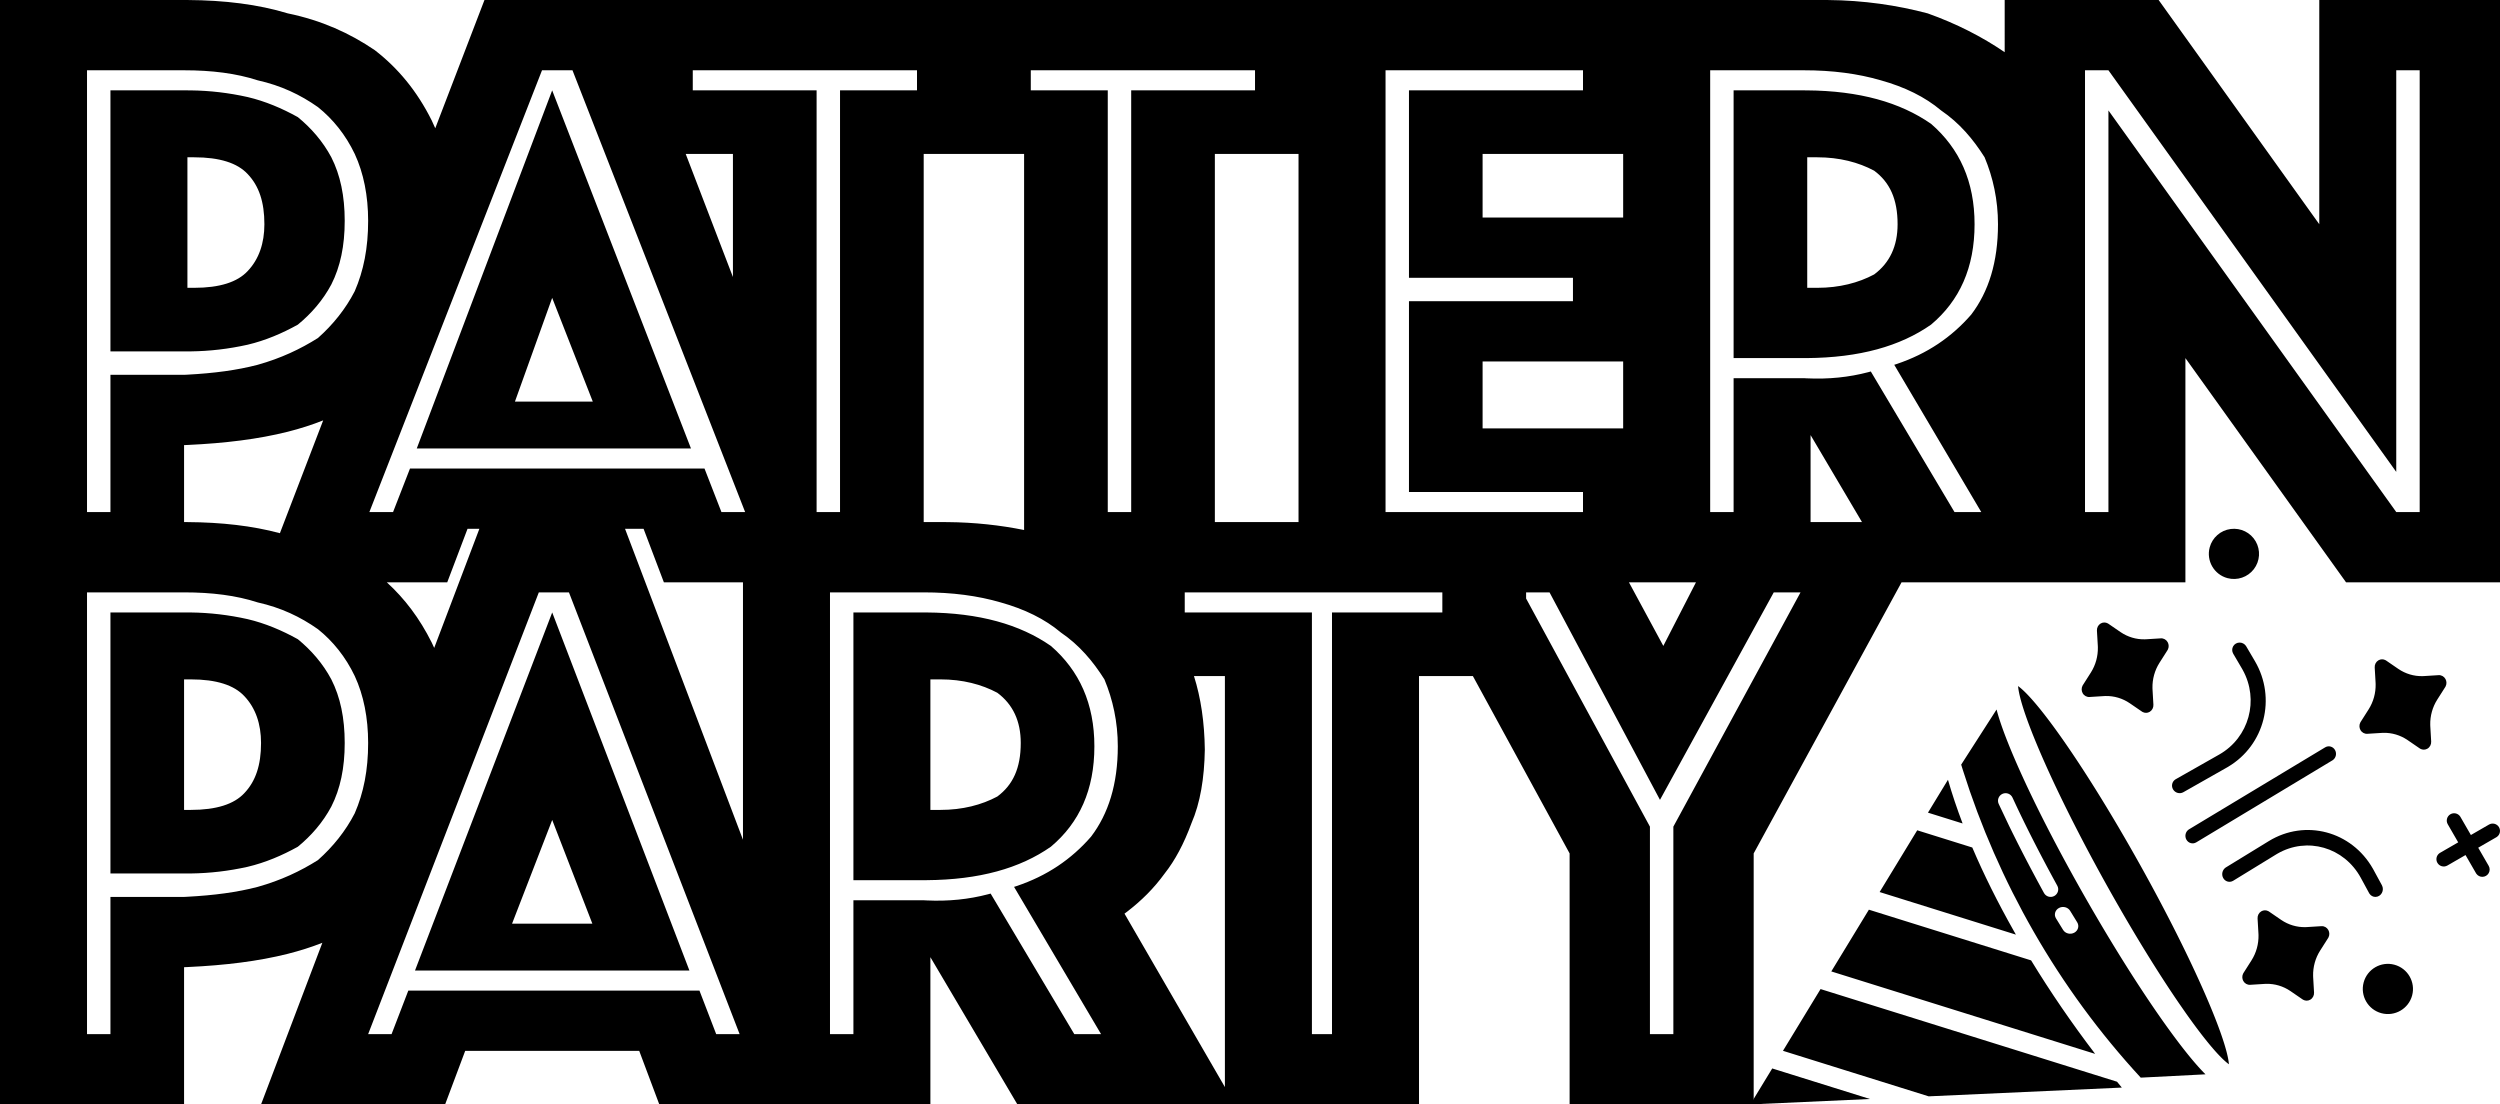 <?xml version="1.0" encoding="UTF-8"?>
<svg width="747px" height="330px" viewBox="0 0 747 330" version="1.1" xmlns="http://www.w3.org/2000/svg" xmlns:xlink="http://www.w3.org/1999/xlink">
    <title>logo</title>
    <g id="Page-3" stroke="none" stroke-width="1" fill="none" fill-rule="evenodd">
        <g id="logo" fill="#000000" fill-rule="nonzero">
            <path d="M55,0 L56.043,0.003 C67.13,0.075 77.141,1.302 86,4 C96.113,6.087 104.523,9.913 112,15 C118.916,20.348 124.595,27.174 129,36 C129.368,36.755 129.72,37.53 130.055,38.323 L144.759,0 L545,0 L546.116,0.005 C556.88,0.1 566.824,1.562 576,4 C584.625,7.085 592.21,10.962 599.001,15.598 L599,0 L645,0 L693,67 L693,0 L747,0 L747,174 L701,174 L653,107 L653,174 L568.181,174 L524,255 L524,330 L469,330 L469,255 L440.091,202 L424,202 L424,330 L304,330 L278,286 L278,330 L197,330 L191,314 L139,314 L133,330 L78,330 L96.319,281.706 C93.077,282.984 89.649,284.074 86,285 C77.179,287.225 67.216,288.436 56.186,288.948 L55,289 L55,330 L-4.26325641e-14,330 L0,0 L55,0 Z M366,202 L356.754,202 C358.833,208.55 359.899,215.895 360,224 C359.861,232.522 358.643,239.913 356,246 C353.769,252.087 351.071,257.13 348,261 C344.784,265.441 341.069,269.129 336.638,272.518 L336,273 L366,324.818 L366,202 Z M430.972,177 L354,177 L354,183 L392,183 L392,309 L398,309 L398,183 L430.972,183 L430.972,177 Z M276,177 L248,177 L248,309 L255,309 L255,269 L276,269 L276.854,269.046 C283.381,269.355 289.495,268.72 295.251,267.203 L296,267 L321,309 L329,309 L303,265 L303.66,264.785 C312.849,261.725 320.155,256.725 326,250 C331.203,243.174 334,234.278 334,223 C334,215.706 332.514,209.024 330,203 C326.571,197.568 322.507,192.751 317,189 C312.194,184.941 306.12,181.99 299,180 C292.136,177.998 284.533,177 276,177 Z M170,177 L161,177 L110,309 L117,309 L122,296 L209,296 L214,309 L221,309 L170,177 Z M55,177 L26,177 L26,309 L33,309 L33,268 L55,268 L55.992,267.95 C63.884,267.529 70.823,266.625 77,265 C83.957,263.047 89.739,260.314 95,257 C99.478,253.024 103.261,248.337 106,243 C108.652,236.882 110,230.112 110,222 C110,214.491 108.652,207.722 106,202 C103.261,196.266 99.478,191.58 95,188 C89.739,184.29 83.957,181.556 77,180 C70.565,177.911 63.304,177 55,177 Z M463,177 L456,176.999 L456,178.841 L493,247 L493,309 L500,309 L500,247 L538,177 L530,177 L496,239 L463,177 Z M165,183 L206,290 L124,290 L165,183 Z M165,245 L153,276 L177,276 L165,245 Z M276,183 L276.808,183.003 C292.63,183.117 304.765,186.583 314,193 C322.522,200.372 327,210.275 327,223 C327,235.986 322.522,245.845 314,253 C304.765,259.459 292.63,262.885 276.808,262.997 L276,263 L255,263 L255,183 L276,183 Z M56,183 L57.057,183.007 C62.694,183.079 68.312,183.729 74,185 C79.275,186.25 84.281,188.373 89,191 C92.988,194.267 96.47,198.253 99,203 C101.694,208.307 103,214.547 103,222 C103,229.453 101.694,235.693 99,241 C96.47,245.747 92.988,249.733 89,253 C84.281,255.627 79.275,257.75 74,259 C68.312,260.271 62.694,260.921 57.057,260.993 L56,261 L33,261 L33,183 L56,183 Z M192.299,158 L186.758,158 L222,250.911 L222,174 L198.368,174 L192.299,158 Z M57,203 L55,203 L55,242 L57,242 C64.67,242 69.941,240.287 73,237 C76.388,233.436 78,228.649 78,222 C78,216.351 76.388,211.564 73,208 C69.941,204.713 64.67,203 57,203 Z M281,203 L278,203 L278,242 L281,242 C287.618,242 293.309,240.507 298,238 C302.662,234.534 305,229.527 305,222 C305,215.473 302.662,210.466 298,207 C293.309,204.493 287.618,203 281,203 Z M143.24,158 L139.701,158 L133.632,174 L115.576,173.999 C120.898,178.841 125.379,184.745 129,192 C129.254,192.522 129.501,193.054 129.74,193.594 L143.24,158 Z M506.755,174 L486.73,174 L497,193 L506.755,174 Z M86,129 C77.179,131.225 67.216,132.436 56.186,132.948 L55,133 L55,156 L56.043,156.003 C66.154,156.069 75.37,157.095 83.634,159.321 L96.567,125.607 C93.252,126.929 89.743,128.051 86,129 Z M306,46 L276,46 L276,156 L282,156 L283.116,156.005 C291.2,156.076 298.82,156.919 306.001,158.366 L306,46 Z M388,46 L363,46 L363,156 L388,156 L388,46 Z M541,130 L541,155.999 L556.363,155.999 L541,130 Z M539,21 L511,21 L511,153 L518,153 L518,113 L539,113 L539.854,113.046 C546.381,113.355 552.495,112.72 558.251,111.203 L559,111 L584,153 L592,153 L566,109 L566.66,108.785 C575.849,105.725 583.155,100.725 589,94 C594.203,87.174 597,78.278 597,67 C597,59.706 595.514,53.024 593,47 C589.571,41.568 585.507,36.751 580,33 C575.194,28.941 569.12,25.99 562,24 C555.136,21.998 547.533,21 539,21 Z M55,21 L26,21 L26,153 L33,153 L33,112 L55,112 L55.992,111.95 C63.884,111.529 70.823,110.625 77,109 C83.957,107.047 89.739,104.314 95,101 C99.478,97.024 103.261,92.337 106,87 C108.652,80.882 110,74.112 110,66 C110,58.491 108.652,51.722 106,46 C103.261,40.266 99.478,35.58 95,32 C89.739,28.29 83.957,25.556 77,24 C70.565,21.911 63.304,21 55,21 Z M630,21 L623,21 L623,153 L630,153 L630,33 L716,153 L723,153 L723,21 L716,21 L716,141 L630,21 Z M274,21 L207,21 L207,27 L244,27 L244,153 L251,153 L251,27 L274,27 L274,21 Z M171.057,21 L161.954,21 L110.368,153 L117.448,153 L122.506,140 L210.506,140 L215.563,153 L222.644,153 L171.057,21 Z M473,21 L414,21 L414,153 L473,153 L473,147 L421,147 L421,90 L470,90 L470,83 L421,83 L421,27 L473,27 L473,21 Z M375,21 L308,21 L308,27 L331,27 L331,153 L338,153 L338,27 L375,27 L375,21 Z M164.989,27 L206.46,134 L124.529,134 L164.989,27 Z M485,108 L443,108 L443,128 L485,128 L485,108 Z M164.989,89 L153.862,120 L177.126,120 L164.989,89 Z M539,27 L539.808,27.003 C555.63,27.117 567.765,30.583 577,37 C585.522,44.372 590,54.275 590,67 C590,79.986 585.522,89.845 577,97 C567.765,103.459 555.63,106.885 539.808,106.997 L539,107 L518,107 L518,27 L539,27 Z M56,27 L57.057,27.007 C62.694,27.079 68.312,27.729 74,29 C79.275,30.25 84.281,32.373 89,35 C92.988,38.267 96.47,42.253 99,47 C101.694,52.307 103,58.547 103,66 C103,73.453 101.694,79.693 99,85 C96.47,89.747 92.988,93.733 89,97 C84.281,99.627 79.275,101.75 74,103 C68.312,104.271 62.694,104.921 57.057,104.993 L56,105 L33,105 L33,27 L56,27 Z M58,47 L56,47 L56,86 L58,86 C65.67,86 70.941,84.287 74,81 C77.388,77.436 79,72.649 79,67 C79,60.351 77.388,55.564 74,52 C70.941,48.713 65.67,47 58,47 Z M543,47 L540,47 L540,86 L543,86 C549.618,86 555.309,84.507 560,82 C564.662,78.534 567,73.527 567,67 C567,59.473 564.662,54.466 560,51 C555.309,48.493 549.618,47 543,47 Z M219,46 L204.89,46 L219,82.777 L219,46 Z M485,46 L443,46 L443,65 L485,65 L485,46 Z" id="text"></path>
            <path d="M586,228.473 L596.575,212 L596.76,212.694 L596.861,213.054 L596.861,213.054 L597.078,213.801 L597.318,214.584 L597.581,215.404 L597.867,216.263 L598.177,217.16 L598.511,218.098 L598.871,219.076 L599.257,220.096 L599.669,221.16 L600.338,222.837 L600.338,222.837 L600.819,224.012 L601.328,225.232 L601.594,225.86 C601.83,226.417 602.073,226.982 602.321,227.553 L603.083,229.288 C603.343,229.873 603.608,230.465 603.879,231.063 L604.706,232.875 L605.566,234.725 L606.683,237.085 L606.683,237.085 L607.847,239.496 L608.81,241.459 L609.801,243.451 L610.819,245.47 L611.863,247.514 L612.394,248.545 L612.394,248.545 L613.749,251.148 L613.749,251.148 L615.141,253.782 L615.708,254.844 L615.708,254.844 L616.858,256.982 L618.029,259.135 L619.521,261.846 L619.521,261.846 L621.044,264.577 L622.282,266.773 L623.538,268.977 L624.803,271.175 L625.437,272.267 L625.437,272.267 L626.704,274.436 C627.126,275.156 627.549,275.872 627.971,276.584 L629.237,278.708 L629.869,279.761 L629.869,279.761 L631.132,281.847 L632.391,283.906 L633.645,285.936 L634.894,287.935 L636.136,289.902 L637.37,291.836 L638.595,293.734 L640.415,296.511 L640.415,296.511 L641.614,298.314 L642.8,300.076 L643.973,301.795 C644.168,302.078 644.361,302.359 644.555,302.638 L645.706,304.29 L646.275,305.099 L646.275,305.099 L647.402,306.681 C647.588,306.941 647.774,307.198 647.959,307.454 L649.059,308.961 L650.009,310.242 L650.803,311.297 L651.571,312.305 L652.315,313.265 L653.035,314.179 L653.73,315.048 L654.402,315.873 L655.052,316.655 L655.678,317.395 L656.284,318.094 L656.867,318.753 L657.43,319.372 L657.973,319.954 L658.496,320.499 L659,321.008 L639.656,322 C627.37,308.688 616.612,294.013 607.59,278.26 C598.865,263.033 591.801,246.901 586.522,230.15 L586,228.473 Z M603.051,205.515 L603.016,205.192 L603,205 L603.152,205.11 L603.496,205.375 L603.688,205.532 L604.002,205.798 L604.47,206.219 L604.997,206.72 L605.432,207.153 L605.903,207.639 L606.411,208.179 L606.956,208.779 L607.54,209.439 L608.163,210.163 L608.601,210.683 L609.292,211.522 L609.777,212.12 L610.803,213.417 L611.624,214.481 L612.491,215.625 L613.404,216.854 L614.364,218.17 L615.372,219.576 L615.719,220.065 C616.097,220.598 616.478,221.142 616.862,221.694 L618.025,223.38 L619.207,225.12 L620.405,226.911 C620.606,227.214 620.808,227.519 621.01,227.826 L622.232,229.691 L623.467,231.602 L624.715,233.558 L625.974,235.555 L627.242,237.593 L627.879,238.625 L627.879,238.625 L629.159,240.718 L630.446,242.845 L631.737,245.003 L633.032,247.192 C633.68,248.293 634.329,249.405 634.977,250.526 L636.275,252.779 L637.895,255.627 L637.895,255.627 L639.51,258.505 L640.791,260.815 L642.369,263.694 L642.369,263.694 L643.916,266.559 L645.132,268.837 L645.132,268.837 L646.621,271.664 L646.621,271.664 L648.074,274.464 L649.209,276.681 L650.319,278.875 L650.864,279.963 L650.864,279.963 L651.934,282.119 L652.975,284.246 L653.987,286.343 L654.967,288.407 L655.916,290.435 L657.056,292.917 L657.056,292.917 L658.142,295.335 L658.97,297.221 L659.37,298.147 L659.37,298.147 L659.997,299.617 L660.668,301.224 L661.288,302.743 L661.86,304.176 L662.384,305.525 L662.862,306.793 L663.434,308.362 L663.815,309.451 L664.157,310.466 L664.558,311.709 L664.818,312.563 L665.116,313.6 L665.245,314.077 L665.415,314.742 L665.603,315.539 L665.716,316.073 L665.833,316.703 L665.918,317.245 L665.962,317.597 L665.984,317.808 L666,318 L665.682,317.765 L665.41,317.549 L664.998,317.202 L664.53,316.781 L664.274,316.541 L664.003,316.28 L663.568,315.847 L663.097,315.361 L662.589,314.821 L662.044,314.222 L661.46,313.561 L660.837,312.837 L660.173,312.045 L659.468,311.183 L658.72,310.248 L658.197,309.583 L657.654,308.883 L656.803,307.765 L656.21,306.975 L655.281,305.717 L654.305,304.372 L653.281,302.936 C652.526,301.869 651.756,300.762 650.975,299.62 L649.793,297.88 L648.595,296.089 L647.989,295.174 L647.989,295.174 L646.768,293.309 L645.532,291.398 L644.285,289.442 L643.026,287.445 L641.758,285.408 L640.481,283.333 L639.198,281.223 L637.909,279.08 L636.616,276.906 L635.32,274.704 L634.022,272.475 L634.022,272.475 L632.401,269.654 L632.401,269.654 L630.782,266.8 L629.49,264.496 L628.208,262.185 L626.631,259.306 L626.631,259.306 L625.083,256.442 L623.868,254.164 L622.674,251.9 L621.502,249.653 L620.355,247.426 L619.232,245.22 L618.135,243.038 L617.066,240.882 L616.025,238.754 L615.013,236.658 C614.681,235.964 614.354,235.276 614.032,234.594 L613.083,232.566 L612.621,231.566 L612.621,231.566 L611.722,229.595 L611.286,228.625 L611.286,228.625 L610.439,226.717 C610.163,226.088 609.893,225.467 609.629,224.853 L609.003,223.383 L608.55,222.302 L607.912,220.754 L607.325,219.293 L606.616,217.475 L606.137,216.207 L605.842,215.405 L605.434,214.267 L605.066,213.203 L604.736,212.212 L604.442,211.291 L604.182,210.437 L603.953,209.649 L603.755,208.923 L603.584,208.258 L603.44,207.651 L603.357,207.277 L603.221,206.601 L603.12,206.016 L603.051,205.515 Z M693.655,276.739 C694.491,276.686 695.284,277.13 695.704,277.883 C696.09,278.579 696.097,279.429 695.733,280.127 L695.634,280.298 L693.237,284.067 C691.824,286.3 691.101,288.923 691.158,291.586 L691.176,292.057 L691.437,296.565 C691.487,297.434 691.06,298.257 690.334,298.692 C689.664,299.094 688.846,299.101 688.174,298.722 L688.009,298.62 L684.38,296.131 C682.23,294.664 679.704,293.912 677.139,293.972 L676.686,293.99 L672.345,294.261 C671.508,294.313 670.715,293.87 670.296,293.116 C669.91,292.421 669.903,291.571 670.267,290.873 L670.366,290.702 L672.762,286.933 C674.175,284.7 674.899,282.077 674.842,279.414 L674.824,278.943 L674.563,274.435 C674.513,273.567 674.94,272.743 675.665,272.308 C676.335,271.906 677.154,271.899 677.826,272.277 L677.991,272.38 L681.62,274.869 C683.77,276.336 686.296,277.087 688.861,277.028 L689.314,277.009 L693.655,276.739 Z M617.081,271.082 C616.458,270.922 615.792,270.999 615.231,271.296 C614.669,271.593 614.258,272.086 614.087,272.666 C613.916,273.247 613.999,273.867 614.319,274.391 C615.024,275.546 615.738,276.706 616.46,277.872 C617.137,278.952 618.622,279.32 619.783,278.696 C620.944,278.072 621.344,276.69 620.678,275.604 C619.96,274.448 619.252,273.296 618.553,272.15 C618.234,271.626 617.704,271.242 617.081,271.082 Z M715.442,288.257 C719.439,289.333 721.811,293.441 720.745,297.441 C719.673,301.441 715.561,303.814 711.56,302.743 C707.56,301.671 705.185,297.559 706.257,293.559 C707.329,289.559 711.441,287.186 715.442,288.257 Z M601.328,238.312 C600.808,237.181 599.463,236.686 598.325,237.208 C597.186,237.73 596.685,239.07 597.206,240.202 C598.161,242.278 599.186,244.44 600.271,246.668 L601.375,248.919 L602.81,251.789 L602.81,251.789 L604.301,254.715 L605.531,257.092 L605.531,257.092 L606.792,259.495 C607.43,260.703 608.08,261.92 608.739,263.143 L610.07,265.598 L610.744,266.83 L610.744,266.83 C611.344,267.922 612.72,268.321 613.819,267.721 C614.918,267.12 615.322,265.749 614.723,264.657 L613.393,262.219 L612.088,259.797 L611.445,258.593 L611.445,258.593 L610.182,256.202 L610.182,256.202 L608.949,253.836 L607.748,251.5 L606.581,249.196 L606.011,248.058 L606.011,248.058 L604.899,245.812 C604.535,245.07 604.177,244.335 603.827,243.608 L602.795,241.451 C602.289,240.385 601.8,239.338 601.328,238.312 Z M677.917,251.321 C688.822,244.653 702.634,248.345 709.011,259.548 L709.233,259.947 L711.708,264.502 C712.101,265.216 712.097,266.102 711.699,266.825 C711.301,267.547 710.57,267.995 709.782,268 C709.06,268.004 708.391,267.635 707.987,267.02 L707.884,266.847 L705.408,262.291 C700.406,253.112 689.323,249.95 680.462,255.095 L680.089,255.317 L667.277,263.171 C666.222,263.812 664.885,263.441 664.287,262.34 C663.723,261.301 664.017,259.981 664.937,259.29 L665.105,259.175 L677.917,251.321 Z M694.765,223.302 C695.796,222.681 697.115,223.049 697.711,224.125 C698.273,225.141 697.989,226.425 697.087,227.087 L696.921,227.198 L656.235,251.698 C655.203,252.319 653.885,251.951 653.289,250.875 C652.727,249.859 653.011,248.576 653.913,247.913 L654.078,247.803 L694.765,223.302 Z M669.217,192 C669.957,192.006 670.646,192.372 671.068,192.969 L671.176,193.138 L673.774,197.561 C680.253,208.624 676.665,222.637 665.779,229.107 L665.391,229.332 L652.382,236.713 C651.31,237.315 649.937,236.938 649.31,235.87 C648.717,234.861 649.001,233.594 649.933,232.942 L650.104,232.833 L663.113,225.452 C672.033,220.377 675.105,209.132 670.106,200.143 L669.89,199.764 L667.293,195.341 C666.882,194.648 666.873,193.795 667.271,193.105 C667.668,192.415 668.411,191.993 669.217,192 Z M743.716,246.377 C744.763,245.772 746.102,246.131 746.706,247.178 C747.275,248.164 746.991,249.408 746.083,250.055 L745.905,250.17 L740.49,253.297 L743.617,258.715 C744.008,259.392 744.008,260.227 743.617,260.905 C743.226,261.582 742.503,262 741.721,262 C741.004,262 740.337,261.649 739.93,261.069 L739.825,260.905 L736.699,255.488 L731.284,258.615 C730.237,259.22 728.898,258.861 728.294,257.814 C727.725,256.828 728.009,255.583 728.917,254.936 L729.095,254.822 L734.51,251.694 L731.384,246.277 C730.786,245.23 731.146,243.897 732.19,243.294 C733.172,242.726 734.412,243.007 735.06,243.91 L735.175,244.087 L738.301,249.505 L743.716,246.377 Z M645.655,190.739 C646.492,190.687 647.285,191.13 647.704,191.883 C648.09,192.579 648.097,193.429 647.733,194.127 L647.634,194.298 L645.238,198.067 C643.825,200.3 643.101,202.923 643.158,205.586 L643.176,206.057 L643.437,210.565 C643.487,211.434 643.06,212.257 642.335,212.692 C641.665,213.094 640.846,213.101 640.174,212.723 L640.01,212.62 L636.38,210.132 C634.23,208.664 631.704,207.913 629.139,207.972 L628.686,207.991 L624.345,208.262 C623.509,208.314 622.716,207.871 622.296,207.117 C621.91,206.421 621.903,205.571 622.267,204.873 L622.366,204.702 L624.763,200.933 C626.176,198.701 626.899,196.078 626.842,193.414 L626.824,192.944 L626.563,188.435 C626.513,187.566 626.94,186.743 627.666,186.308 C628.336,185.906 629.154,185.899 629.826,186.278 L629.991,186.38 L633.62,188.868 C635.77,190.336 638.296,191.087 640.861,191.028 L641.314,191.009 L645.655,190.739 Z M728.655,201.738 C729.491,201.685 730.285,202.128 730.704,202.882 C731.09,203.578 731.097,204.428 730.733,205.126 L730.634,205.297 L728.237,209.066 C726.824,211.299 726.1,213.922 726.158,216.586 L726.176,217.056 L726.436,221.564 C726.487,222.433 726.06,223.257 725.334,223.692 C724.664,224.094 723.845,224.101 723.173,223.722 L723.008,223.62 L719.379,221.131 C717.23,219.664 714.704,218.913 712.139,218.972 L711.686,218.991 L707.345,219.261 C706.509,219.314 705.715,218.871 705.296,218.117 C704.91,217.421 704.903,216.571 705.267,215.873 L705.366,215.702 L707.76,211.934 C709.173,209.701 709.897,207.078 709.839,204.414 L709.821,203.944 L709.561,199.436 C709.51,198.567 709.937,197.743 710.663,197.308 C711.333,196.906 712.152,196.899 712.824,197.278 L712.989,197.38 L716.618,199.869 C718.767,201.336 721.293,202.088 723.858,202.028 L724.311,202.009 L728.655,201.738 Z M529.542,319.253 L558.747,328.38 L523,330 L529.542,319.253 Z M543.984,295.533 L632.57,323.219 C633.044,323.804 633.521,324.388 634,324.971 L576.282,327.586 L532.752,313.982 L543.984,295.533 Z M558.424,271.812 L606.892,286.96 C612.665,296.424 619.043,305.737 626.027,314.899 L547.191,290.262 L558.424,271.812 Z M572.865,248.092 L589.319,253.234 C592.734,261.255 596.866,269.559 601.716,278.145 L602.353,279.266 L561.633,266.541 L572.865,248.092 Z M582.052,233 C583.28,237.261 584.738,241.613 586.426,246.055 L576.074,242.82 L582.052,233 Z M673.995,161.75 C675.512,164.377 675.297,167.659 673.45,170.066 C671.603,172.472 668.489,173.529 665.558,172.744 C661.561,171.668 659.189,167.559 660.255,163.559 C661.04,160.629 663.513,158.46 666.521,158.064 C669.528,157.668 672.478,159.123 673.995,161.75 Z" id="confetti"></path>
        </g>
    </g>
</svg>